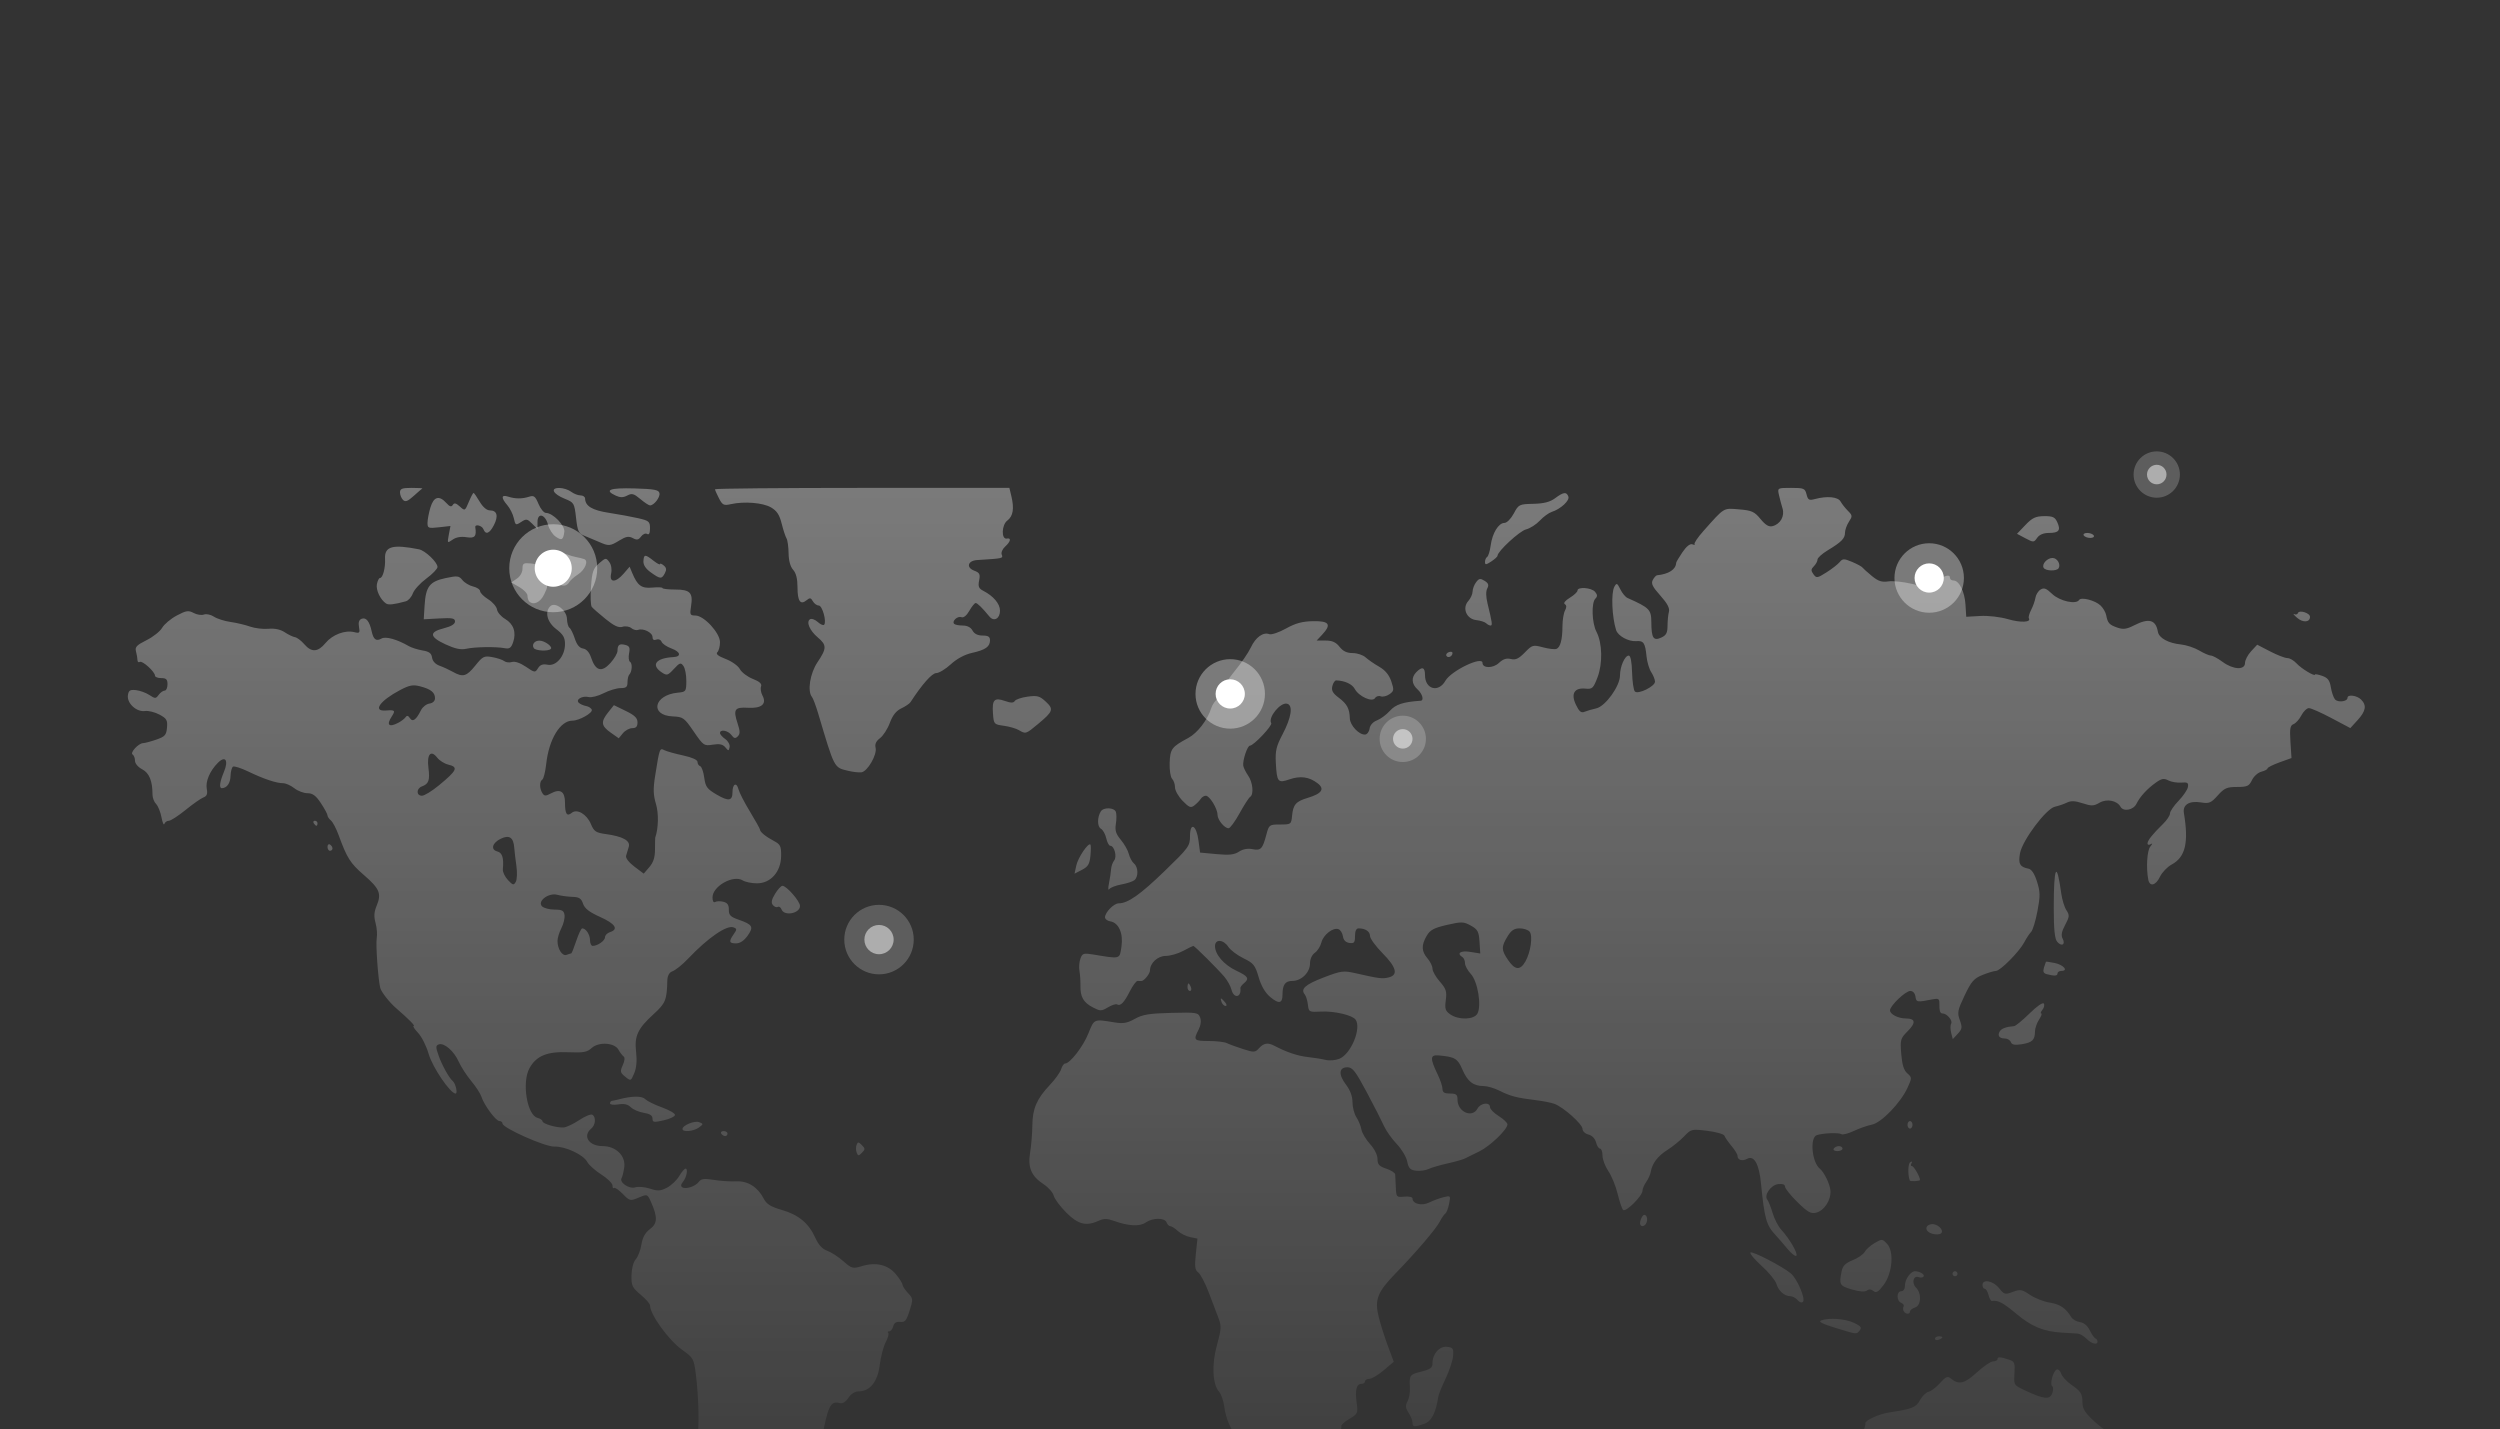 <svg width="1445" height="826" viewBox="0 0 1445 826" fill="none" xmlns="http://www.w3.org/2000/svg">
<rect x="0" y="0" width="1445" height="826" fill="#333333" stroke="none"/>
<g clip-path="url(#clip0_352_653)">
<path d="M405.721 958.195C404.148 956.62 406.353 952.026 409.016 951.329C412.264 950.478 415.369 953.764 414.2 956.813C413.398 958.907 407.407 959.882 405.721 958.195ZM396.521 945.25C395.995 943.15 394.075 940.865 392.255 940.172C389.264 939.034 388.961 938.037 389.101 929.79C389.186 924.773 388.746 917.661 388.123 913.987C387.269 908.955 387.558 906.205 389.292 902.847C392.262 897.098 392.291 887.604 389.345 885.157C386.517 882.807 387.033 875.856 390.468 870.037C391.877 867.65 393.036 864.721 393.044 863.527C393.051 862.334 394.028 859.496 395.213 857.221C397.371 853.079 400.985 841.237 403.014 831.662C404.28 825.686 403.873 807.422 402.179 794.207C401.041 785.334 400.698 784.715 394.485 780.348C386.589 774.797 375.7 759.785 375.701 754.449C375.701 753.577 373.262 750.814 370.282 748.308C365.403 744.207 364.877 743.089 365.002 737.096C365.083 733.184 366.098 729.379 367.462 727.871C368.738 726.458 370.211 722.622 370.734 719.346C371.397 715.197 372.897 712.493 375.678 710.435C380.056 707.194 380.193 703.515 376.264 694.724C374.204 690.115 374.192 690.111 369.15 692.22C364.239 694.274 363.982 694.215 359.928 690.062C357.634 687.714 355.368 686.182 354.892 686.659C354.415 687.136 354.025 686.501 354.025 685.248C354.025 683.995 351.131 681.137 347.594 678.896C344.057 676.656 340.385 673.368 339.434 671.59C337.182 667.377 326.668 662.482 320.381 662.718C315.102 662.917 290.445 651.94 290.445 649.391C290.445 648.618 289.633 647.972 288.639 647.955C286.566 647.92 279.758 638.702 278.269 633.914C277.717 632.142 275.072 628.063 272.39 624.849C269.707 621.635 266.435 616.575 265.117 613.605C262.399 607.477 256.614 602.506 253.564 603.678C251.8 604.355 251.797 605.265 253.54 610.211C255.469 615.683 259.7 623.289 261.679 624.841C263.306 626.117 264.677 632.074 263.343 632.074C260.297 632.074 249.996 616.933 247.769 609.183C246.472 604.667 243.717 599.182 241.647 596.994C239.578 594.806 238.428 593.016 239.092 593.016C240.185 593.016 236.294 589.067 228.901 582.674C225.114 579.399 220.477 573.502 219.815 571.12C218.589 566.703 217.091 545.746 217.752 542.261C218.143 540.203 217.832 536.237 217.063 533.447C216.026 529.687 216.197 527.106 217.724 523.47C220.631 516.549 219.402 513.602 210.349 505.777C202.462 498.96 200.554 495.95 195.746 482.734C194.375 478.966 192.363 475.144 191.274 474.239C190.186 473.335 189.295 472.01 189.295 471.294C189.295 470.579 187.583 467.404 185.491 464.239C182.598 459.863 180.74 458.483 177.738 458.483C175.567 458.483 172.137 457.181 170.116 455.59C168.095 453.999 165.179 452.697 163.634 452.697C159.726 452.697 152.337 450.217 143.494 445.938C139.364 443.94 135.4 442.667 134.684 443.109C133.969 443.552 133.324 445.99 133.252 448.526C133.134 452.698 131.135 455.509 128.244 455.568C126.526 455.603 126.973 452.052 129.427 446.174C132.233 439.45 130.302 436.533 125.937 440.903C121.306 445.539 118.694 451.663 119.514 455.96C120.076 458.903 119.587 460.153 117.572 460.922C116.09 461.488 111.439 464.751 107.235 468.173C103.032 471.596 98.697 474.396 97.602 474.396C96.507 474.396 95.338 475.21 95.003 476.204C94.668 477.199 93.917 475.478 93.333 472.38C92.749 469.282 91.343 465.818 90.209 464.682C89.074 463.546 88.145 461.117 88.145 459.284C88.145 451.383 86.258 446.756 82.172 444.641C79.8 443.413 78.03 441.313 78.03 439.726C78.03 438.202 77.404 436.568 76.638 436.094C74.989 435.073 80.102 429.562 82.727 429.53C83.72 429.518 87.134 428.606 90.313 427.504C95.372 425.749 96.147 424.883 96.526 420.559C96.903 416.254 96.342 415.286 92.17 413.037C89.536 411.617 85.765 410.687 83.79 410.969C78.93 411.665 73.284 406.477 73.93 401.909C74.333 399.048 75.136 398.527 78.568 398.894C80.851 399.138 84.344 400.404 86.33 401.707C89.686 403.908 90.067 403.903 91.731 401.625C92.716 400.276 94.263 399.173 95.168 399.173C96.074 399.173 96.815 397.546 96.815 395.557C96.815 392.664 96.093 391.94 93.203 391.94C91.216 391.94 89.59 391.319 89.59 390.56C89.59 388.314 82.297 381.686 80.827 382.595C80.084 383.055 79.466 382.58 79.456 381.538C79.445 380.497 79.063 378.254 78.608 376.554C77.919 373.985 78.943 372.886 84.668 370.044C88.457 368.164 92.533 364.934 93.725 362.867C94.918 360.801 98.72 357.608 102.175 355.774C107.629 352.877 108.915 352.683 111.931 354.299C113.842 355.323 116.516 355.734 117.874 355.212C119.232 354.69 121.831 355.24 123.65 356.433C125.469 357.626 129.766 358.998 133.2 359.482C136.634 359.966 141.719 361.17 144.5 362.158C147.282 363.146 152.083 363.724 155.17 363.442C158.811 363.11 162.11 363.813 164.562 365.444C166.642 366.827 169.318 368.111 170.51 368.298C171.703 368.485 174.11 370.301 175.86 372.333C180.056 377.205 183.738 376.999 188.17 371.643C192.176 366.802 199.467 364.051 204.766 365.383C207.845 366.156 208.127 365.847 207.499 362.38C207.023 359.752 207.514 358.241 209.031 357.658C211.6 356.671 213.565 359.116 214.809 364.847C215.865 369.716 217.4 370.831 220.587 369.046C222.969 367.711 229.578 369.563 236.258 373.437C237.847 374.359 241.424 375.491 244.205 375.952C248.064 376.592 249.375 377.576 249.735 380.104C250.026 382.148 251.686 383.945 254.07 384.795C256.195 385.554 259.659 387.146 261.768 388.334C267.577 391.605 269.656 391.021 274.738 384.69C279.025 379.349 279.809 378.96 284.56 379.816C287.4 380.327 290.505 381.365 291.46 382.123C292.415 382.88 294.423 383.11 295.921 382.634C297.59 382.104 300.698 383.164 303.948 385.372C309.091 388.865 309.304 388.891 310.975 386.212C312.219 384.217 313.763 383.662 316.531 384.216C321.483 385.208 326.57 379.164 326.57 372.29C326.57 368.511 325.5 366.678 321.513 363.634C316.283 359.64 314.732 353.74 318.041 350.427C320.849 347.616 327.57 352.676 327.713 357.709C327.78 360.071 328.431 362.392 329.161 362.867C329.89 363.343 331.268 366.133 332.224 369.067C333.396 372.667 334.951 374.549 337.008 374.853C338.983 375.146 340.624 377.005 341.673 380.137C344.237 387.797 347.734 388.806 352.732 383.328C355.033 380.806 356.915 377.589 356.915 376.18C356.915 372.681 358.006 371.866 361.474 372.774C363.834 373.392 364.258 374.356 363.605 377.624C363.157 379.867 363.41 382.086 364.168 382.554C365.648 383.47 365.339 388.329 363.696 389.974C363.146 390.525 362.695 392.495 362.695 394.351C362.695 397.081 361.924 397.727 358.666 397.727C356.45 397.727 352.061 399.051 348.912 400.669C345.764 402.287 341.882 403.29 340.286 402.899C336.588 401.992 332.546 404.314 334.53 406.206C335.318 406.957 337.21 407.798 338.733 408.074C340.257 408.35 341.753 409.326 342.057 410.242C342.671 412.085 334.768 416.532 330.878 416.532C323.804 416.532 317.283 427.257 315.721 441.463C315.219 446.025 314.203 450.132 313.464 450.59C311.755 451.647 311.77 455.689 313.494 458.417C314.621 460.201 315.369 460.227 318.432 458.586C323.878 455.668 326.57 457.453 326.57 463.983C326.57 470.474 327.676 472.139 330.454 469.831C333.516 467.287 339.149 470.573 341.538 476.297C343.319 480.565 344.409 481.304 350.064 482.08C360.055 483.451 364.515 485.928 363.42 489.499C362.918 491.138 362.225 493.455 361.881 494.648C361.512 495.927 363.476 498.49 366.665 500.891L372.074 504.964L375.332 501.172C377.656 498.467 378.59 495.536 378.59 490.951C378.59 487.415 378.648 484.359 378.719 484.16C380.605 478.829 380.791 470.151 379.137 464.649C377.576 459.457 377.473 455.942 378.664 448.484C381.245 432.313 381.271 432.241 384.045 433.624C385.416 434.308 390.277 435.671 394.847 436.653C399.959 437.752 403.156 439.187 403.156 440.384C403.156 441.454 403.848 442.561 404.694 442.843C405.54 443.125 406.599 446.096 407.048 449.445C407.76 454.764 408.665 456.004 414.2 459.251C421.166 463.338 423.386 462.978 423.386 457.76C423.386 453.046 425.77 451.93 426.828 456.149C427.301 458.036 430.296 463.879 433.484 469.132C436.672 474.385 439.281 479.067 439.281 479.536C439.281 480.881 442.618 483.6 447.28 486.051C451.076 488.048 451.555 489.04 451.492 494.779C451.392 503.849 445.475 510.56 437.577 510.56C434.519 510.56 430.823 509.814 429.364 508.902C423.871 505.468 411.825 512.202 411.825 518.707C411.825 520.865 412.436 521.926 413.353 521.359C414.193 520.839 416.333 520.779 418.109 521.226C420.445 521.812 421.322 523.084 421.279 525.816C421.229 528.926 422.209 529.939 426.818 531.542C435.055 534.407 435.789 535.689 432.135 540.827C430.085 543.709 427.729 545.278 425.455 545.278C421.386 545.278 421.112 544.213 424.087 539.961C425.997 537.231 425.985 536.797 423.978 536.026C420.105 534.538 409.263 541.984 397.881 553.947C394.202 557.814 390.526 560.737 388.234 561.618C386.813 562.164 385.777 564.206 385.723 566.57C385.461 577.996 384.717 579.85 377.895 586.065C368.547 594.582 366.591 598.8 367.676 608.099C368.252 613.043 367.88 617.247 366.594 620.309C364.651 624.934 364.6 624.954 361.379 622.343C358.45 619.968 358.309 619.303 359.967 615.66C361.088 613.197 361.276 611.23 360.446 610.633C359.696 610.093 358.367 608.35 357.492 606.758C355.209 602.608 346.015 602.036 341.939 605.791C339.353 608.174 337.168 608.564 328.46 608.195C316.303 607.681 310.04 610.244 306.07 617.358C301.524 625.505 304.58 644.524 310.693 646.125C312.273 646.538 313.565 647.421 313.565 648.087C313.565 649.561 321.869 651.981 325.852 651.668C327.439 651.543 331.464 649.625 334.796 647.406C338.128 645.188 341.541 643.798 342.382 644.318C344.612 645.698 344.25 650.243 341.743 652.326C336.568 656.626 340.354 662.452 348.324 662.452C355.956 662.452 361.706 668.055 360.82 674.631C360.459 677.312 359.774 680.139 359.296 680.912C357.767 683.389 363.62 687.404 367.134 686.288C368.894 685.728 372.739 686.065 375.678 687.036C380.169 688.52 381.737 688.432 385.5 686.484C387.963 685.209 391.133 682.209 392.543 679.818C393.954 677.427 395.615 675.471 396.233 675.471C397.852 675.471 396.837 680.591 394.709 683.157C393.475 684.647 393.385 685.64 394.428 686.285C396.501 687.567 402.062 685.668 403.999 683.017C405.239 681.32 407.093 681.1 412.674 681.988C416.579 682.609 422.397 682.983 425.605 682.82C432.23 682.483 437.984 686.123 441.458 692.85C443.094 696.017 445.479 697.501 451.905 699.352C461.58 702.138 467.461 707.036 471.264 715.474C473.085 719.513 475.318 721.952 478.076 722.915C480.333 723.703 484.522 726.406 487.385 728.922C492.353 733.29 492.849 733.419 498.308 731.782C506.393 729.357 513.297 731.037 517.849 736.537C519.937 739.061 521.645 741.771 521.645 742.561C521.645 743.351 523.06 745.505 524.789 747.347C527.806 750.562 527.845 750.973 525.761 757.566C523.94 763.329 523.063 764.377 520.317 764.068C518.072 763.815 516.805 764.61 516.286 766.599C515.869 768.194 514.846 769.499 514.011 769.499C513.177 769.499 512.901 769.907 513.4 770.406C513.898 770.904 513.234 773.346 511.925 775.83C510.616 778.315 509.069 784.242 508.488 789.001C507.316 798.601 502.822 804.217 496.311 804.217C494.147 804.217 491.882 805.637 490.375 807.941C488.806 810.337 487.017 811.423 485.351 810.987C479.991 809.583 478.626 812.382 474.764 832.693C473.911 837.178 471.228 841.828 469.495 841.828C468.684 841.828 466.669 845.083 465.018 849.061C463.366 853.039 461.153 856.294 460.099 856.294C459.045 856.294 456.514 854.504 454.475 852.316C451.342 848.953 450.548 848.674 449.344 850.508C448.561 851.701 448.236 854.956 448.623 857.741C449.063 860.912 448.389 864.696 446.818 867.867C444.789 871.965 443.487 872.93 439.989 872.93C435.414 872.93 433.174 874.347 431.738 878.149C431.254 879.428 428.778 880.891 426.235 881.401C421.652 882.318 421.62 882.384 422.6 888.929C423.743 896.558 422.42 898.848 415.099 901.91C410.584 903.799 410.27 904.336 411.128 908.698C411.641 911.303 412.405 915.216 412.827 917.394C413.342 920.057 412.296 923.836 409.631 928.939C407.452 933.111 404.913 939.137 403.99 942.33C401.968 949.321 397.937 950.897 396.521 945.25V945.25ZM330.185 551.065C330.454 551.065 331.753 547.81 333.073 543.832C334.393 539.854 335.941 536.599 336.513 536.599C338.646 536.599 341.02 540.18 341.02 543.398C341.02 545.228 341.713 546.725 342.56 546.725C345.443 546.725 349.69 543.737 349.69 541.709C349.69 540.597 350.991 539.274 352.58 538.769C357.732 537.132 355.659 533.953 346.865 530.002C340.618 527.196 337.912 525.093 336.993 522.332C335.971 519.265 334.77 518.5 330.787 518.377C328.071 518.293 324.181 517.762 322.144 517.196C317.161 515.814 310.38 520.894 313.279 523.839C314.314 524.89 317.565 525.75 320.504 525.75C324.896 525.75 325.928 526.312 326.297 528.906C326.544 530.643 325.731 534.028 324.491 536.429C323.25 538.83 322.235 542.172 322.235 543.855C322.235 548.573 325.047 552.851 327.522 551.9C328.718 551.441 329.917 551.065 330.185 551.065ZM298.492 500.623C297.963 496.939 297.4 492.167 297.239 490.018C296.793 484.031 294.409 482.403 289.521 484.747C284.496 487.159 283.416 491.09 287.485 492.156C290.341 492.903 291.255 495.886 290.649 502.484C290.509 504.009 291.834 506.791 293.594 508.666C296.447 511.707 296.938 511.819 298.123 509.699C298.854 508.391 299.02 504.307 298.492 500.623ZM253.624 453.985C264.309 445.16 265.097 443.398 259.017 441.917C256.831 441.384 253.994 439.593 252.712 437.935C249.024 433.166 246.618 435.964 247.635 443.841C248.561 451.013 247.825 453.095 243.844 454.565C240.547 455.783 240.567 459.93 243.871 459.93C245.276 459.93 249.665 457.255 253.624 453.985H253.624ZM230.212 417.762C231.948 416.848 233.856 415.383 234.452 414.508C235.199 413.411 235.966 413.587 236.92 415.074C238.512 417.553 240.551 416.099 243.325 410.506C244.247 408.649 246.447 406.922 248.215 406.667C250.183 406.384 251.43 405.19 251.43 403.59C251.43 400.218 249.035 398.302 242.807 396.692C238.695 395.629 236.623 396.017 231.247 398.858C219.504 405.062 215.171 411.291 223.03 410.671C228.343 410.252 228.712 410.64 226.384 414.197C223.183 419.089 224.813 420.607 230.212 417.762V417.762ZM1290.06 941.325C1286.37 936.778 1288.65 932.801 1300.84 922.475C1305.47 918.559 1308.79 919.19 1308.46 923.922C1308.04 929.841 1307.81 930.641 1306.83 929.657C1306.34 929.164 1304.99 929.707 1303.84 930.862C1302.68 932.018 1300.45 932.963 1298.87 932.963C1297.29 932.963 1296.38 933.584 1296.85 934.343C1298.08 936.344 1296.21 942.764 1294.16 943.551C1293.2 943.921 1291.35 942.919 1290.06 941.325ZM1302.66 928.64C1303.16 927.82 1302.58 927.578 1301.3 928.072C1298.79 929.033 1298.34 930.07 1300.42 930.07C1301.16 930.07 1302.17 929.427 1302.66 928.64ZM1203.48 922.264C1201.01 921.016 1200.21 919.571 1200.58 916.99C1200.85 915.034 1201.18 913.333 1201.3 913.21C1201.76 912.736 1206 912.376 1209.19 912.54C1212.13 912.69 1212.48 913.348 1212.08 918.006C1211.58 923.892 1209.12 925.11 1203.48 922.264ZM1316.69 907.468C1315.67 906.373 1315.27 905.478 1315.79 905.478C1316.32 905.478 1315.99 904.56 1315.06 903.437C1313.85 901.975 1313.81 901.118 1314.95 900.417C1315.82 899.879 1316.23 897.557 1315.87 895.257C1315.22 891.094 1315.23 891.086 1318.65 893.575C1320.54 894.95 1322.11 897.154 1322.13 898.471C1322.16 900.148 1323.04 900.64 1325.07 900.111C1328.9 899.108 1328.74 901.796 1324.74 905.803C1320.83 909.713 1319.12 910.068 1316.69 907.468V907.468ZM1200.8 895.967C1197.07 894.673 1195.22 894.634 1193.77 895.819C1191.74 897.473 1189.72 895.678 1182.87 886.116C1181.36 884.003 1178.57 881.885 1176.67 881.408C1174.64 880.899 1173.31 879.569 1173.45 878.182C1174.35 868.867 1171.08 866.643 1164.67 872.207C1160.39 875.926 1159.1 875.851 1157.56 871.786C1155.42 866.146 1151.84 864.296 1143.16 864.341C1137.4 864.372 1132.43 865.574 1126.04 868.482C1118.58 871.877 1115.73 872.448 1109.42 871.811C1105.24 871.388 1099.07 871.759 1095.72 872.635C1092.37 873.512 1089.19 873.792 1088.65 873.259C1088.12 872.725 1087.5 869.626 1087.26 866.37C1087.03 863.115 1086.1 859.551 1085.18 858.449C1084.27 857.347 1083.19 854.296 1082.79 851.669C1082.39 849.041 1080.9 845.589 1079.49 843.998C1077.53 841.79 1077.2 840.098 1078.11 836.852C1078.87 834.18 1078.73 831.9 1077.76 830.722C1076.89 829.674 1076.69 827.721 1077.32 826.296C1077.93 824.894 1078.33 823.272 1078.21 822.693C1077.86 821.026 1085.95 817.328 1091.98 816.396C1105.5 814.303 1107.4 813.54 1109.79 809.235C1111.09 806.873 1113.31 804.718 1114.71 804.446C1116.12 804.174 1119.08 801.918 1121.3 799.432C1124.66 795.67 1125.7 795.217 1127.51 796.727C1132.15 800.577 1135.5 799.81 1142.57 793.287C1146.38 789.768 1150.64 786.882 1152.03 786.874C1153.42 786.865 1154.56 786.265 1154.56 785.54C1154.56 784.119 1156.27 784.227 1161.48 785.978C1164.39 786.957 1164.74 787.906 1164.37 793.846C1163.95 800.564 1163.98 800.617 1170.45 803.658C1181.37 808.789 1184.77 809.152 1186.2 805.338C1186.87 803.528 1186.88 801.696 1186.21 801.266C1184.6 800.239 1186.76 792.264 1188.83 791.574C1189.71 791.28 1190.85 792.36 1191.37 793.974C1191.88 795.588 1194.37 798.359 1196.91 800.132C1202.89 804.312 1203.64 805.496 1203.66 810.815C1203.68 814.18 1205.22 816.665 1210.08 821.168C1213.6 824.427 1216.78 826.795 1217.14 826.43C1218.07 825.497 1226.8 836.331 1226.8 838.421C1226.8 839.367 1227.56 840.392 1228.48 840.698C1230.91 841.509 1232.2 853.184 1230.6 859.911C1229.84 863.093 1227.7 867.964 1225.85 870.734C1223.99 873.505 1222.47 877.262 1222.47 879.084C1222.47 882.365 1212.55 894.485 1208.11 896.631C1206.87 897.232 1203.58 896.932 1200.79 895.967H1200.8ZM726.696 861.189C723.976 857.908 719.589 845.656 717.175 834.595C716.741 832.606 715.585 830.328 714.608 829.532C711.617 827.099 708.491 819.736 707.649 813.146C707.21 809.703 705.863 805.794 704.657 804.46C700.797 800.189 700.274 788.683 703.427 777.362C705.892 768.51 706.022 766.478 704.396 762.173C703.363 759.44 700.807 752.696 698.715 747.187C696.623 741.679 693.863 736.404 692.582 735.467C690.684 734.077 690.426 732.115 691.187 724.829L692.119 715.896L687.903 715.052C685.583 714.587 682.367 712.978 680.756 711.475C679.145 709.972 677.218 708.743 676.475 708.743C675.733 708.743 674.75 707.766 674.293 706.573C673.204 703.733 666.227 703.784 662.124 706.661C658.697 709.064 652.136 708.67 643.458 705.541C639.942 704.273 637.934 704.284 635.081 705.585C627.795 708.908 623.171 707.748 616.304 700.874C612.776 697.342 609.511 692.948 609.049 691.11C608.586 689.271 605.984 686.31 603.265 684.529C596.069 679.815 593.964 674.863 595.418 666.068C596.075 662.09 596.652 655.06 596.699 650.446C596.799 640.732 599.245 635.114 606.902 627.011C609.91 623.828 612.809 619.76 613.345 617.969C613.881 616.179 614.91 614.715 615.631 614.715C618.448 614.715 626.037 604.916 629.074 597.356C632.516 588.787 632.104 588.961 644.218 590.952C649.211 591.773 651.567 591.361 655.929 588.907C660.39 586.397 664.241 585.764 676.962 585.447C691.695 585.081 692.597 585.225 693.677 588.133C694.392 590.059 694.051 592.686 692.764 595.17C689.639 601.2 690.088 601.695 698.678 601.695C703.059 601.695 707.774 602.252 709.154 602.932C710.534 603.612 714.731 605.151 718.48 606.352C724.861 608.396 725.453 608.364 727.735 605.839C730.437 602.85 732.843 602.478 736.609 604.467C743.562 608.139 750.052 610.329 755.835 610.955C759.356 611.337 764.031 612.09 766.223 612.629C768.415 613.168 772 612.866 774.191 611.958C780.895 609.178 787.032 594.312 783.53 589.339C781.715 586.763 771.247 584.313 763.683 584.695C756.632 585.051 756.446 584.955 755.969 580.72C755.7 578.333 754.876 575.649 754.138 574.755C751.546 571.618 754.45 569.031 765.159 564.938C775.23 561.089 776.483 560.925 783.552 562.531C797.237 565.641 799.008 565.864 802.679 564.941C808.297 563.53 807.159 559.095 799.085 550.926C795.112 546.906 791.86 542.433 791.86 540.986C791.86 538.376 789.179 536.599 785.24 536.599C783.916 536.599 783.19 538.171 783.19 541.039C783.19 544.817 782.705 545.411 779.939 545.017C777.82 544.716 776.523 543.391 776.215 541.212C775.954 539.373 774.811 537.511 773.675 537.075C770.547 535.873 764.888 540.264 763.758 544.769C763.207 546.967 761.502 549.645 759.968 550.721C758.303 551.889 757.18 554.367 757.18 556.877C757.18 562.091 752.23 566.977 746.948 566.977C742.842 566.977 741.285 569.173 741.285 574.966C741.285 580.058 739.153 580.448 734.187 576.264C731.248 573.789 728.969 569.881 727.486 564.774C725.474 557.844 724.56 556.707 718.737 553.885C715.161 552.152 711.219 549.181 709.977 547.283C707.119 542.917 702.27 542.653 702.27 546.863C702.27 551.698 707.471 557.706 714.53 561.028C721.51 564.313 722.282 565.604 718.934 568.385C717.767 569.355 716.869 570.574 716.938 571.094C717.666 576.612 713.14 577.417 711.785 572.011C711.282 570.006 709.423 566.652 707.654 564.557C703.878 560.084 690.462 546.725 689.747 546.725C689.476 546.725 686.829 548.027 683.863 549.618C680.897 551.209 676.385 552.511 673.835 552.511C669.17 552.511 664.7 556.612 664.7 560.893C664.7 562.824 661.189 567.129 659.695 567.029C659.269 567.001 658.283 566.977 657.505 566.977C656.726 566.977 654.688 569.744 652.976 573.125C649.718 579.558 647.559 581.737 645.626 580.541C644.994 580.15 642.636 580.918 640.386 582.248C636.599 584.488 635.96 584.493 631.756 582.317C626.225 579.454 624.383 576.268 624.498 569.763C624.545 567.037 624.285 563.14 623.919 561.102C623.552 559.064 623.81 555.888 624.492 554.043C625.612 551.012 626.319 550.787 631.849 551.703C647.849 554.353 647.093 554.563 648.202 547.155C649.355 539.462 646.601 533.28 641.684 532.52C640.037 532.266 638.69 531.226 638.69 530.21C638.69 527.354 643.796 522.133 646.589 522.133C651.917 522.133 659.01 517.15 673.14 503.481C687.072 490.004 687.82 488.976 687.82 483.33C687.82 474.891 691.526 476.794 692.726 485.849L693.645 492.787L703.132 493.674C710.501 494.363 713.404 494.046 716.132 492.257C718.377 490.784 721.181 490.261 723.906 490.807C728.768 491.78 729.761 490.741 731.979 482.355C733.475 476.7 733.658 476.566 739.927 476.566C746.203 476.566 746.353 476.456 746.822 471.508C747.437 465.02 749.019 463.22 755.924 461.149C764.102 458.696 765.874 455.988 761.474 452.666C756.58 448.97 751.597 448.304 745.244 450.495C738.616 452.781 738.04 452.078 737.434 440.966C737.056 434.026 737.689 431.333 741.321 424.421C746.527 414.513 747.518 407.485 743.816 406.718C739.947 405.917 732.81 414.784 734.77 417.958C735.62 419.335 724.591 430.998 722.438 430.998C720.99 430.998 718.128 439.641 718.602 442.581C718.796 443.78 720.077 446.366 721.45 448.327C724.145 452.18 724.793 459.235 722.578 460.606C721.825 461.071 719.074 465.341 716.464 470.094C713.854 474.847 710.994 478.736 710.108 478.736C707.72 478.736 703.715 473.821 703.715 470.889C703.715 467.358 699.146 459.93 696.973 459.93C695.992 459.93 694.669 460.744 694.033 461.738C693.398 462.733 691.771 464.414 690.418 465.475C688.281 467.149 687.378 466.81 683.554 462.893C681.132 460.413 679.15 456.909 679.15 455.106C679.15 453.304 678.396 451.074 677.474 450.151C676.552 449.228 675.918 445.091 676.064 440.955C676.35 432.862 677.244 431.659 686.737 426.596C692.121 423.725 697.914 416.226 700.099 409.299C700.727 407.31 702.447 404.832 703.923 403.793C705.398 402.753 706.605 400.671 706.605 399.166C706.605 397.662 709.722 392.654 713.531 388.037C717.341 383.421 721.594 377.212 722.982 374.239C725.736 368.346 730.113 365.186 733.644 366.543C734.881 367.018 739.219 365.556 743.285 363.294C748.843 360.203 752.74 359.146 758.987 359.037C768.393 358.872 769.748 360.932 764.154 366.894L761.012 370.242H766.216C770.047 370.242 772.171 371.197 774.262 373.858C776.261 376.401 778.509 377.475 781.84 377.475C784.444 377.475 787.809 378.592 789.316 379.957C790.823 381.323 794.362 383.764 797.181 385.382C800.646 387.371 802.902 390.09 804.148 393.779C805.829 398.755 805.737 399.412 803.095 401.264C801.502 402.381 799.232 402.924 798.051 402.47C796.87 402.016 795.39 402.477 794.763 403.494C793.173 406.068 785.378 402.543 783.056 398.199C781.562 395.404 777.293 393.437 772.353 393.266C771.558 393.239 770.543 394.719 770.097 396.556C769.474 399.118 770.317 400.669 773.709 403.21C778.575 406.855 780.046 409.571 780.199 415.195C780.309 419.223 785.461 424.738 788.97 424.584C790.163 424.531 791.35 422.989 791.61 421.156C791.896 419.137 793.582 417.252 795.887 416.375C797.98 415.578 801.344 413.084 803.363 410.833C806.671 407.144 811.039 405.717 821.122 405.033C823.227 404.89 822.169 401.035 819.315 398.45C815.843 395.304 815.609 391.518 818.696 388.427C822.048 385.072 823.65 385.647 823.65 390.205C823.65 398.412 831.418 400.569 835.446 393.48C838.718 387.723 856.885 378.981 856.885 383.163C856.885 386.335 862.97 386.372 866.321 383.221C868.746 380.94 870.75 380.27 873.264 380.902C876.001 381.59 877.813 380.749 881.31 377.168C885.643 372.731 886.062 372.611 891.823 374.15C895.123 375.032 898.627 375.445 899.609 375.068C901.897 374.189 903.081 369.706 903.106 361.829C903.117 358.395 903.777 354.366 904.574 352.875C905.569 351.015 905.531 349.861 904.454 349.194C903.52 348.616 904.688 347.126 907.34 345.511C909.791 344.02 911.795 342.139 911.795 341.331C911.795 339.013 919.912 339.623 921.961 342.095C923.362 343.785 923.405 344.732 922.138 346C919.722 348.419 920.099 360.106 922.757 365.179C926.164 371.68 926.425 383.507 923.34 391.576C920.953 397.821 920.325 398.411 916.482 398.027C909.96 397.373 907.825 400.922 910.881 407.338C912.751 411.264 913.91 412.225 915.812 411.429C917.179 410.856 920.249 409.961 922.633 409.438C927.915 408.281 936.36 396.568 936.36 390.398C936.36 385.293 939.153 378.921 941.391 378.921C942.471 378.921 943.163 382.378 943.335 388.622C943.482 393.957 944.211 398.931 944.954 399.676C946.808 401.531 956.59 396.752 956.59 393.992C956.59 392.807 955.613 390.345 954.418 388.52C953.223 386.694 951.989 382.531 951.675 379.268C950.941 371.638 949.984 370.223 945.796 370.57C941.314 370.941 935.188 367.594 934.106 364.183C931.681 356.533 931.135 342.646 933.12 339.095C934.404 336.798 934.753 336.951 936.539 340.598C937.633 342.832 939.503 345.095 940.695 345.627C953.445 351.314 954.421 352.307 954.468 359.619C954.528 368.872 955.657 370.605 960.255 368.508C963.069 367.224 963.82 365.796 963.835 361.692C963.847 358.836 964.208 355.186 964.639 353.58C965.188 351.533 963.705 348.742 959.672 344.237C955.12 339.152 954.21 337.273 955.307 335.222C956.069 333.797 957.157 332.582 957.725 332.523C964.605 331.807 968.659 329.168 968.835 325.292C968.856 324.835 970.499 322.069 972.485 319.143C974.785 315.756 976.87 314.114 978.221 314.624C979.389 315.064 979.949 315.028 979.464 314.543C978.98 314.058 981.275 310.635 984.566 306.936C996.934 293.034 995.915 293.653 1005.17 294.418C1012.55 295.029 1014.05 295.702 1017.59 299.995C1020.49 303.517 1022.42 304.663 1024.54 304.108C1029.1 302.914 1031.68 298.273 1030.28 293.791C1029.62 291.682 1028.69 288.166 1028.21 285.978C1027.34 282.015 1027.37 282 1035.29 282C1042.63 282 1043.31 282.283 1044.18 285.749C1044.98 288.968 1045.65 289.354 1048.9 288.478C1056.01 286.563 1062.33 287.153 1063.85 289.873C1064.64 291.292 1066.56 293.726 1068.12 295.283C1070.74 297.904 1070.78 298.37 1068.68 301.579C1067.43 303.484 1066.41 306.322 1066.41 307.884C1066.41 311.218 1064.4 313.268 1056.4 318.094C1053.16 320.044 1050.52 322.438 1050.52 323.415C1050.52 324.392 1049.57 326.134 1048.42 327.288C1046.7 329.008 1046.66 329.838 1048.17 331.908C1049.9 334.274 1050.37 334.208 1055.7 330.834C1058.83 328.856 1062.26 326.191 1063.32 324.912C1065.07 322.81 1065.76 322.796 1070.48 324.771C1073.35 325.973 1076.05 327.43 1076.47 328.008C1076.9 328.587 1079.36 330.799 1081.95 332.924C1085.58 335.913 1087.71 336.622 1091.34 336.056C1093.92 335.654 1100.05 336.277 1104.95 337.44C1113.68 339.509 1113.99 339.479 1118.97 336.093C1124.4 332.401 1127.1 331.73 1127.1 334.077C1127.1 334.873 1128 335.524 1129.1 335.524C1132.38 335.524 1135.57 341.912 1136.05 349.445L1136.49 356.499L1144.58 356.033C1149.14 355.77 1156.13 356.575 1160.62 357.88C1168 360.027 1174.18 359.745 1172.68 357.329C1172.33 356.758 1172.94 354.565 1174.03 352.456C1175.12 350.346 1176.23 347.204 1176.49 345.474C1176.74 343.744 1178.07 341.63 1179.43 340.775C1181.41 339.533 1182.76 340.042 1186.17 343.313C1190.47 347.432 1199.99 349.567 1201.71 346.793C1202.86 344.924 1210.89 346.967 1214.08 349.942C1215.56 351.322 1217.04 353.853 1217.37 355.566C1218.25 360.145 1219.13 361.121 1223.82 362.758C1227.21 363.943 1229.15 363.683 1233.52 361.454C1242.05 357.099 1246.05 358.18 1247.26 365.17C1247.88 368.782 1253.29 371.755 1260.59 372.5C1263.68 372.815 1268.43 374.389 1271.15 375.997C1273.87 377.605 1276.91 378.921 1277.9 378.921C1278.9 378.921 1281.91 380.549 1284.61 382.538C1290.78 387.098 1297.61 387.445 1297.61 383.198C1297.61 381.572 1299.2 378.529 1301.13 376.437L1304.66 372.632L1312.11 376.5C1316.2 378.627 1320.69 380.368 1322.08 380.368C1323.48 380.368 1325.85 381.736 1327.37 383.409C1330.06 386.389 1338.07 391.234 1338.07 389.883C1338.07 389.506 1339.94 389.851 1342.23 390.649C1345.47 391.779 1346.57 393.234 1347.22 397.213C1347.67 400.024 1348.75 403.176 1349.61 404.216C1351.26 406.207 1356.86 405.534 1356.86 403.344C1356.86 401.222 1362.27 401.91 1364.7 404.34C1368.04 407.683 1367.49 410.977 1362.73 416.195L1358.49 420.843L1347.61 415.071C1341.62 411.897 1335.75 409.299 1334.55 409.299C1333.35 409.299 1331.4 411.173 1330.21 413.464C1329.03 415.754 1326.99 418.041 1325.67 418.546C1323.7 419.303 1323.39 421.096 1323.88 428.808L1324.48 438.153L1317.55 440.648C1313.73 442.02 1310.62 443.594 1310.62 444.146C1310.62 444.699 1309.02 445.55 1307.08 446.039C1305.13 446.528 1302.68 448.714 1301.64 450.898C1299.96 454.387 1298.92 454.867 1292.98 454.867C1287.14 454.867 1285.65 455.522 1281.86 459.767C1277.99 464.106 1276.89 464.569 1272.25 463.814C1265.37 462.698 1261.48 465.113 1262.29 469.984C1265.15 487.063 1263.18 495.384 1255.27 499.672C1252.73 501.049 1249.67 504.226 1248.48 506.73C1246.03 511.876 1242.53 512.731 1241.69 508.391C1240.39 501.626 1241 491.629 1242.87 489.326C1244.21 487.674 1244.27 487.218 1243.06 487.946C1242.07 488.544 1241.26 488.343 1241.26 487.5C1241.26 485.808 1244.24 482.066 1250.29 476.176C1252.47 474.047 1254.26 471.338 1254.26 470.157C1254.26 468.975 1256.48 465.702 1259.2 462.884C1261.92 460.066 1264.36 456.458 1264.62 454.867C1265.02 452.45 1264.38 452.033 1260.76 452.336C1258.38 452.535 1255.02 451.965 1253.29 451.069C1250.74 449.743 1249.4 449.983 1246.07 452.359C1240.99 455.983 1236.95 460.402 1234.84 464.641C1233.05 468.239 1227.33 469.29 1225.67 466.327C1223.64 462.686 1217.71 461.537 1213.53 463.973C1210.16 465.936 1208.86 465.979 1203.76 464.294C1199.38 462.848 1197.05 462.752 1194.64 463.921C1192.86 464.784 1189.76 465.843 1187.75 466.273C1182.67 467.362 1168.93 485.689 1167.56 493.209C1166.45 499.259 1167.49 501.144 1172.45 502.087C1174.24 502.428 1175.92 504.96 1177.37 509.517C1179.27 515.502 1179.31 517.807 1177.64 526.673C1176.58 532.307 1174.93 537.69 1173.99 538.637C1173.04 539.583 1171.26 542.278 1170.04 544.626C1167.2 550.039 1156.16 561.191 1153.64 561.191C1152.58 561.191 1149.11 562.238 1145.91 563.518C1140.95 565.508 1139.45 567.224 1135.57 575.349C1131.49 583.907 1131.21 585.328 1132.77 589.629C1134.28 593.826 1134.14 594.782 1131.59 597.518L1128.7 600.632L1127.76 596.906C1127.25 594.857 1127.26 592.487 1127.78 591.64C1128.82 589.948 1125.33 585.783 1122.87 585.783C1121.31 585.783 1120.91 584.449 1120.95 579.497C1120.96 577.383 1120.18 576.985 1117.17 577.586C1108.04 579.412 1107.6 579.344 1107.13 576.018C1106.86 574.072 1105.66 572.764 1104.16 572.764C1101.38 572.764 1092.42 581.335 1092.42 583.993C1092.42 586.26 1097.17 588.676 1101.63 588.676C1107.17 588.676 1107.51 591.15 1102.63 596.033C1098.45 600.222 1098.25 600.947 1098.92 609.224C1099.43 615.444 1100.44 618.685 1102.43 620.405C1105.13 622.756 1105.14 622.997 1102.64 628.536C1098.69 637.307 1087.5 648.94 1081.96 650.041C1079.37 650.556 1074.66 652.202 1071.5 653.7C1068.33 655.198 1065.1 656.028 1064.33 655.546C1062.74 654.564 1054.03 654.894 1050.15 656.084C1045.97 657.369 1047.23 671.76 1051.85 675.471C1054.35 677.479 1057.72 684.443 1058 688.2C1058.41 693.614 1054.42 699.753 1049.72 700.934C1046.7 701.692 1044.83 700.634 1038.9 694.809C1034.96 690.936 1031.73 686.91 1031.73 685.863C1031.73 684.642 1030.32 684.123 1027.79 684.416C1023.52 684.912 1019.42 690.88 1021.54 693.497C1022.21 694.324 1023.59 697.79 1024.6 701.201C1025.61 704.611 1027.86 708.934 1029.59 710.807C1034.37 715.97 1039.41 724.68 1038.28 725.815C1037.72 726.369 1035.39 724.545 1033.09 721.761C1030.79 718.977 1027.69 715.397 1026.2 713.806C1020.95 708.193 1019.84 704.252 1017.86 684.091C1016.75 672.742 1013.89 667.628 1009.88 669.78C1006.94 671.356 1004.28 670.511 1004.28 668C1004.28 667.167 1002.71 664.626 1000.8 662.352C998.89 660.079 997.067 657.44 996.75 656.487C996.433 655.534 991.982 654.244 986.858 653.62C977.756 652.511 977.449 652.584 973.432 656.814C971.171 659.195 966.81 662.73 963.74 664.669C958.144 668.206 954.948 672.439 954.121 677.413C953.877 678.878 952.708 681.464 951.522 683.159C950.336 684.854 949.365 687.116 949.365 688.185C949.365 691.248 939.549 700.971 938.123 699.321C937.444 698.536 936.023 694.313 934.967 689.937C933.91 685.561 931.516 679.714 929.646 676.944C927.776 674.173 926.245 670.105 926.245 667.902C926.245 665.7 925.608 663.898 924.828 663.898C924.048 663.898 923.001 662.265 922.501 660.269C921.949 658.07 920.231 656.299 918.138 655.773C916.212 655.289 914.685 653.831 914.685 652.475C914.685 649.785 903.732 640.01 898.509 638.038C896.677 637.347 891.639 636.354 887.315 635.832C876.684 634.548 873 633.582 866.697 630.422C863.748 628.943 859.641 627.734 857.571 627.734C851.617 627.734 848.235 625.126 845.301 618.275C842.532 611.806 840.978 610.873 831.598 610.037C826.552 609.588 826.445 611.646 831.019 621.134C832.53 624.267 833.765 628.01 833.765 629.452C833.765 631.4 834.879 632.074 838.1 632.074C841.727 632.074 842.435 632.648 842.435 635.587C842.435 642.687 850.932 646.484 853.995 640.753C855.761 637.451 861.22 636.815 861.22 639.912C861.22 641.04 863.496 643.372 866.278 645.093C869.06 646.814 871.318 648.983 871.296 649.912C871.227 652.922 861.231 662.499 855.001 665.525C851.666 667.145 847.963 668.969 846.77 669.578C845.578 670.186 841.027 671.483 836.655 672.458C832.284 673.434 827.35 674.89 825.691 675.694C824.032 676.498 820.804 676.939 818.518 676.675C815.107 676.281 814.184 675.325 813.379 671.349C812.839 668.685 810.11 664.128 807.315 661.223C804.52 658.319 801.215 653.664 799.971 650.879C798.727 648.094 794.242 639.306 790.005 631.35C783.489 619.115 781.76 616.884 778.792 616.884C773.84 616.884 773.517 621.081 778.014 626.983C780.43 630.154 781.745 633.718 781.745 637.091C781.745 639.957 782.752 643.839 783.982 645.718C785.212 647.597 786.519 650.796 786.887 652.827C787.255 654.858 789.5 658.651 791.876 661.255C794.437 664.063 796.195 667.579 796.195 669.895C796.195 673.075 797.134 674.11 801.253 675.471C804.035 676.39 806.363 677.905 806.428 678.838C806.492 679.771 806.655 683.138 806.789 686.32C807.026 691.936 807.172 692.093 811.729 691.653C814.312 691.403 816.425 691.868 816.425 692.687C816.425 695.847 821.761 697.169 826.023 695.065C828.294 693.944 832.042 692.561 834.35 691.992C838.472 690.976 838.53 691.044 837.579 695.8C837.047 698.463 836.066 701 835.399 701.438C834.732 701.875 833.278 703.983 832.169 706.122C829.94 710.421 818.411 723.918 806.59 736.065C796.142 746.801 794.428 751.217 796.87 761.094C797.915 765.319 800.304 772.899 802.179 777.937L805.588 787.099L799.808 792.02C796.629 794.727 792.89 796.951 791.499 796.963C790.108 796.974 788.97 797.635 788.97 798.431C788.97 799.226 788.065 799.877 786.958 799.877C784.047 799.877 783.132 803.384 784.133 810.699C784.981 816.89 784.83 817.219 779.768 820.209C776.884 821.912 774.87 823.865 775.292 824.549C775.714 825.233 773.471 830.947 770.307 837.246C762.283 853.223 748.867 863.189 738.209 861.09C736.12 860.679 733.969 861.059 733.428 861.935C732.009 864.233 728.937 863.892 726.696 861.189V861.189ZM853.964 585.841C856.439 581.212 854.12 567.26 850.165 562.989C848.298 560.972 846.77 558.153 846.77 556.725C846.77 555.297 846.12 553.726 845.325 553.235C841.706 550.995 844.169 549.295 849.741 550.187L855.601 551.125L855.16 544.339C854.776 538.436 854.126 537.223 850.166 535.016C845.984 532.686 844.862 532.651 836.357 534.593C828.84 536.31 826.639 537.487 824.652 540.855C821.442 546.296 821.563 549.88 825.095 553.958C826.685 555.793 827.985 558.473 827.985 559.915C827.985 561.357 829.891 564.71 832.221 567.366C835.854 571.509 836.345 573.03 835.67 578.069C834.999 583.074 835.382 584.292 838.258 586.309C843.091 589.698 852.045 589.431 853.964 585.841V585.841ZM881.664 555.766C884.734 550.413 886.088 540.877 884.116 538.499C883.25 537.454 880.661 536.599 878.362 536.599C875.198 536.599 873.488 537.741 871.32 541.3C867.667 547.297 867.717 549.091 871.697 554.944C875.662 560.774 878.65 561.021 881.664 555.766V555.766ZM816.425 822.249C816.425 821.027 815.404 818.467 814.155 816.559C812.361 813.818 812.231 812.444 813.535 810.004C814.443 808.306 815.073 804.845 814.936 802.312C814.529 794.772 814.715 794.501 821.483 792.795C826.792 791.457 827.985 790.555 827.985 787.882C827.985 782.497 832.061 777.951 836.434 778.458C839.824 778.85 840.223 779.463 839.882 783.745C839.67 786.409 837.744 792.268 835.603 796.764C833.462 801.261 831.559 805.917 831.373 807.11C829.882 816.722 827.445 821.482 823.271 822.939C817.429 824.977 816.425 824.876 816.425 822.249ZM1205.96 773.753C1204.43 772.209 1202.16 770.885 1200.9 770.812C1199.65 770.738 1195.7 770.502 1192.13 770.286C1181.13 769.624 1174.42 766.88 1165.42 759.36C1157.69 752.905 1154.86 751.417 1151.33 751.96C1150.75 752.05 1149.86 750.5 1149.37 748.515C1148.87 746.531 1147.88 744.907 1147.17 744.907C1146.47 744.907 1145.89 743.931 1145.89 742.737C1145.89 739.108 1152.04 740.272 1155.45 744.546C1158.43 748.276 1158.92 748.412 1163.39 746.727C1167.69 745.11 1168.67 745.277 1173.28 748.402C1176.09 750.312 1181.23 752.328 1184.69 752.883C1190.72 753.849 1194.04 756.088 1197.18 761.298C1197.98 762.614 1200.25 763.917 1202.24 764.191C1204.52 764.507 1206.6 766.248 1207.88 768.903C1209 771.22 1210.46 773.333 1211.13 773.598C1211.81 773.863 1212.36 774.677 1212.36 775.406C1212.36 777.62 1208.91 776.729 1205.96 773.753V773.753ZM1118.43 773.793C1118.43 773.023 1119.41 772.392 1120.6 772.392C1123.37 772.392 1123.37 773.296 1120.6 774.362C1119.41 774.82 1118.43 774.564 1118.43 773.793ZM1060.76 767.475C1053.37 765.218 1050.83 763.903 1052.57 763.235C1057.04 761.515 1066.56 762.204 1071.64 764.615C1075.58 766.487 1076.25 767.367 1074.93 768.954C1072.93 771.371 1073.82 771.464 1060.76 767.475V767.475ZM1100.37 757.926C1099.88 757.131 1099.83 755.897 1100.27 755.185C1100.71 754.473 1100.1 753.517 1098.91 753.06C1096.09 751.976 1096.1 746.354 1098.92 746.354C1100.25 746.354 1101.09 744.999 1101.09 742.841C1101.09 739.415 1104.4 734.781 1106.86 734.781C1109.53 734.781 1112.59 736.6 1111.87 737.763C1111.46 738.44 1110.16 738.63 1109 738.184C1105.92 736.998 1104.75 741.548 1107.45 744.25C1110.81 747.613 1110.46 754.617 1106.87 755.757C1105.28 756.262 1103.98 757.282 1103.98 758.024C1103.98 759.818 1101.49 759.751 1100.37 757.926V757.926ZM1039.01 751.478C1037.99 750.251 1036.1 749.226 1034.8 749.201C1031.35 749.133 1027.96 746.116 1026.74 742.008C1026.15 740.022 1022.32 735.372 1018.22 731.675C1014.13 727.978 1011.22 724.501 1011.75 723.949C1012.76 722.908 1030.39 732.055 1035.17 736.099C1038.78 739.156 1043.74 750.817 1042.12 752.44C1041.4 753.168 1040.07 752.758 1039.01 751.478V751.478ZM1070.38 745.307C1063.31 743.229 1062.91 742.548 1064.41 735.054C1065.09 731.621 1066.54 730.126 1070.84 728.404C1073.88 727.183 1077.01 725.026 1077.77 723.611C1078.53 722.196 1081.13 719.885 1083.54 718.476C1087.8 715.983 1087.99 715.996 1090.74 718.945C1094.91 723.425 1093.8 736.062 1088.64 742.829C1085.63 746.78 1084.4 747.494 1082.84 746.198C1081.55 745.128 1080.23 745.037 1079.05 745.938C1077.88 746.839 1074.85 746.619 1070.38 745.307V745.307ZM1128.55 736.228C1128.55 735.432 1129.2 734.781 1129.99 734.781C1130.79 734.781 1131.44 735.432 1131.44 736.228C1131.44 737.023 1130.79 737.674 1129.99 737.674C1129.2 737.674 1128.55 737.023 1128.55 736.228ZM1116.99 713.16C1112.61 712.031 1112.2 708.188 1116.39 707.588C1119.8 707.1 1123.95 711.11 1121.91 712.925C1121.19 713.566 1118.97 713.672 1116.99 713.16ZM947.943 706.934C947.954 705.94 948.524 704.243 949.207 703.163C950.795 700.655 952.886 703.565 951.706 706.642C950.721 709.213 947.912 709.431 947.943 706.934ZM1103.85 682.342C1102.62 678.977 1102.79 672.59 1104.14 671.757C1105.24 671.078 1105.49 671.297 1104.84 672.354C1104.27 673.273 1104.39 674.025 1105.11 674.025C1106.22 674.025 1109.76 680.128 1109.76 682.049C1109.76 682.718 1104.09 682.999 1103.85 682.342ZM495.156 666.18C494.675 664.925 494.649 662.939 495.099 661.766C495.811 659.906 496.202 659.92 498.15 661.869C500.139 663.861 500.145 664.343 498.207 666.284C496.269 668.224 495.935 668.213 495.156 666.18ZM1059.91 663.898C1060.4 663.103 1061.74 662.452 1062.88 662.452C1064.03 662.452 1064.97 663.103 1064.97 663.898C1064.97 664.694 1063.63 665.345 1061.99 665.345C1060.35 665.345 1059.42 664.694 1059.91 663.898ZM416.883 655.219C416.392 654.423 417.004 653.772 418.243 653.772C419.482 653.772 420.495 654.423 420.495 655.219C420.495 656.015 419.884 656.665 419.136 656.665C418.388 656.665 417.374 656.015 416.883 655.219ZM394.485 652.57C394.485 650.421 401.445 647.574 404.142 648.62C406.647 649.592 406.638 649.735 403.963 651.706C400.93 653.94 394.485 654.528 394.485 652.57ZM1102.54 650.156C1102.54 648.962 1103.19 647.986 1103.98 647.986C1104.78 647.986 1105.43 648.962 1105.43 650.156C1105.43 651.349 1104.78 652.326 1103.98 652.326C1103.19 652.326 1102.54 651.349 1102.54 650.156ZM377.145 646.528C377.145 644.787 375.602 643.774 372.073 643.201C369.283 642.748 365.919 641.294 364.597 639.97C362.915 638.286 360.749 637.798 357.386 638.344C354.743 638.773 352.58 638.515 352.58 637.769C352.58 637.023 353.068 636.364 353.664 636.303C354.26 636.242 356.048 635.852 357.638 635.437C365.364 633.417 371.003 633.363 372.939 635.291C374.06 636.408 378.392 638.548 382.564 640.046C386.737 641.545 390.15 643.509 390.15 644.412C390.15 645.314 387.224 646.722 383.648 647.542C377.873 648.864 377.145 648.751 377.145 646.528ZM1162.27 602.34C1161.83 601.19 1160.28 600.249 1158.82 600.249C1155.57 600.249 1154.37 598.553 1155.88 596.105C1156.9 594.444 1159.71 593.429 1164.11 593.126C1165 593.066 1169.03 589.762 1173.06 585.785C1177.28 581.626 1180.79 579.195 1181.33 580.062C1181.84 580.891 1181.47 582.518 1180.51 583.676C1179.55 584.835 1179.25 585.783 1179.83 585.783C1180.42 585.783 1179.85 587.387 1178.56 589.348C1177.28 591.309 1176.22 594.402 1176.21 596.22C1176.18 601.134 1174.65 602.602 1168.57 603.563C1164.51 604.204 1162.86 603.884 1162.27 602.34V602.34ZM706.083 579.273C705.625 578.08 705.476 577.103 705.751 577.103C706.026 577.103 707.061 578.08 708.05 579.273C709.087 580.524 709.228 581.443 708.382 581.443C707.575 581.443 706.54 580.467 706.083 579.273ZM686.375 570.594C686.375 569.4 686.631 568.424 686.943 568.424C687.256 568.424 687.886 569.4 688.343 570.594C688.8 571.787 688.545 572.764 687.775 572.764C687.005 572.764 686.375 571.787 686.375 570.594ZM1183.03 563.075C1181.13 562.58 1180.7 561.574 1181.41 559.265C1181.94 557.54 1182.46 556.015 1182.56 555.877C1182.67 555.739 1184.98 556.081 1187.69 556.637C1192.72 557.667 1195.69 561.191 1191.52 561.191C1190.27 561.191 1189.24 561.842 1189.24 562.637C1189.24 564.127 1187.54 564.247 1183.03 563.075V563.075ZM1189.04 544.317C1187.62 542.604 1187.07 537.138 1187.07 524.75C1187.07 500.433 1188.77 497.125 1191.39 516.347C1191.87 519.927 1193.22 524.31 1194.38 526.086C1196.27 528.976 1196.2 529.871 1193.65 534.621C1191.61 538.442 1191.2 540.652 1192.19 542.515C1194.04 545.96 1191.57 547.369 1189.04 544.317V544.317ZM451.728 525.658C451.251 524.414 450.28 523.756 449.569 524.195C448.859 524.635 447.581 524.153 446.729 523.125C445.595 521.758 445.933 520.015 447.989 516.632C449.534 514.088 451.452 512.007 452.252 512.007C454.632 512.007 462.4 520.911 462.4 523.639C462.4 528 453.286 529.723 451.728 525.658V525.658ZM640.989 510.56C641.555 507.776 642.103 504.108 642.206 502.409C642.31 500.711 643.112 498.433 643.989 497.346C645.743 495.172 644.072 488.862 641.742 488.862C640.985 488.862 639.937 486.913 639.415 484.531C638.892 482.148 637.502 479.66 636.326 479.001C634.164 477.79 634.141 472.391 636.284 468.971C637.837 466.491 643.979 466.688 644.961 469.249C645.401 470.397 645.406 473.525 644.973 476.201C644.354 480.019 644.972 482.003 647.846 485.422C649.86 487.819 651.939 491.499 652.466 493.601C652.993 495.703 654.336 498.18 655.45 499.106C657.963 501.194 658.092 506.824 655.67 508.748C654.676 509.537 651.264 510.653 648.087 511.228C644.909 511.802 641.781 513.027 641.135 513.948C640.489 514.87 640.423 513.345 640.989 510.56V510.56ZM622.121 500.182C623.107 495.657 629.029 486.905 630.266 488.143C630.578 488.456 630.58 491.369 630.271 494.616C629.812 499.433 628.912 500.934 625.39 502.757L621.073 504.992L622.121 500.182H622.121ZM189.295 489.5C189.295 488.259 189.946 487.647 190.74 488.138C191.535 488.63 192.185 489.645 192.185 490.394C192.185 491.142 191.535 491.755 190.74 491.755C189.946 491.755 189.295 490.74 189.295 489.5ZM181.348 475.842C180.857 475.047 181.143 474.396 181.985 474.396C182.827 474.396 183.515 475.047 183.515 475.842C183.515 476.638 183.229 477.289 182.878 477.289C182.528 477.289 181.839 476.638 181.348 475.842ZM490.226 445.526C481.944 443.513 482.492 444.563 472.847 412.193C471.544 407.817 469.96 403.618 469.329 402.862C466.554 399.542 468.2 389.164 472.515 382.762C477.898 374.777 477.922 372.848 472.689 368.44C467.984 364.476 465.824 359.404 468.213 357.926C469.09 357.383 471.071 358.084 472.615 359.483C474.16 360.882 475.822 361.627 476.31 361.139C477.948 359.499 475.333 349.989 473.244 349.989C472.128 349.989 470.594 348.881 469.837 347.526C468.693 345.48 468.08 345.379 466.216 346.928C462.653 349.888 460.955 347.501 460.955 339.53C460.955 334.52 460.141 331.234 458.429 329.34C456.821 327.562 455.867 324.076 455.804 319.753C455.75 316.018 455.203 312.147 454.588 311.151C453.974 310.156 452.716 306.314 451.794 302.615C450.533 297.554 449.013 295.244 445.656 293.288C440.957 290.549 430.183 289.675 422.415 291.402C418.314 292.314 417.592 291.957 415.551 288.006C414.297 285.577 413.27 283.232 413.27 282.795C413.27 282.358 451.554 282 498.345 282H583.419L584.548 286.701C586.292 293.959 585.577 298.357 582.247 300.872C578.886 303.41 578.662 311.956 581.974 311.293C584.651 310.757 584.165 313.028 580.988 315.906C579.452 317.298 578.546 319.352 578.975 320.47C579.862 322.785 580.063 322.74 564.789 323.709C559.409 324.05 558.271 328.003 563.03 329.814C566.24 331.036 566.664 331.871 565.934 335.526C565.245 338.977 565.701 340.127 568.288 341.462C574.244 344.535 578 348.99 578 352.98C578 357.595 574.473 359.532 571.87 356.346C567.746 351.298 564.933 348.543 563.912 348.552C563.316 348.557 561.682 350.577 560.282 353.04C558.709 355.805 556.953 357.218 555.691 356.733C553.448 355.872 549.995 359.082 551.521 360.61C552.044 361.134 554.292 361.562 556.515 361.562C559.08 361.562 561.124 362.62 562.105 364.455C563.118 366.35 565.131 367.349 567.936 367.349C571.164 367.349 572.22 368.018 572.22 370.065C572.22 373.808 569.631 375.624 561.783 377.385C557.567 378.331 553.027 380.773 549.559 383.962C546.525 386.751 542.742 389.04 541.153 389.048C538.694 389.061 533.006 395.479 526.287 405.821C525.721 406.693 523.326 408.32 520.964 409.438C518.005 410.838 515.945 413.436 514.336 417.795C513.053 421.273 510.497 425.256 508.658 426.645C506.403 428.348 505.564 430.127 506.08 432.105C507.132 436.131 501.327 446.128 497.764 446.427C496.196 446.558 492.804 446.153 490.226 445.526V445.526ZM419.243 431.957C417.787 430.198 415.888 429.792 412.013 430.413C406.924 431.227 406.573 430.986 400.962 422.808C395.479 414.816 394.827 414.347 388.82 414.081C375.372 413.486 377.885 401.69 391.742 400.366C396.495 399.912 396.654 399.694 396.7 393.596C396.726 390.13 395.971 386.23 395.021 384.93C393.471 382.808 392.904 382.986 389.496 386.667C385.987 390.458 385.456 390.608 382.506 388.65C376.008 384.338 379.083 380.329 389.301 379.79C393.998 379.542 393.336 376.716 388.142 374.836C385.424 373.852 382.839 372.102 382.395 370.946C381.941 369.76 380.621 369.216 379.368 369.698C377.925 370.252 377.145 369.719 377.145 368.18C377.145 365.607 371.766 362.961 368.818 364.084C367.815 364.466 366.058 364.001 364.914 363.051C363.77 362.101 361.472 361.756 359.807 362.285C357.58 362.993 354.986 361.796 349.984 357.752C346.246 354.73 342.664 351.584 342.023 350.762C341.382 349.939 341.191 344.709 341.598 339.14C342.237 330.395 342.876 328.548 346.279 325.601C350.061 322.325 350.298 322.294 352.164 324.849C353.327 326.44 353.755 329.123 353.23 331.517C352.046 336.911 355.844 336.926 360.486 331.546L363.919 327.567L365.425 331.184C368.487 338.534 370.811 340.22 377.06 339.624C380.286 339.316 382.925 339.444 382.925 339.909C382.925 340.373 386.224 340.754 390.255 340.754C398.9 340.754 400.667 342.602 399.431 350.351C398.639 355.319 398.851 355.776 401.945 355.777C406.891 355.779 416.16 365.84 416.16 371.206C416.16 373.54 415.48 376.131 414.648 376.963C413.596 378.017 415.063 379.214 419.479 380.902C422.978 382.239 426.644 384.864 427.655 386.754C428.662 388.639 432.015 391.176 435.105 392.391C439.064 393.947 440.478 395.243 439.891 396.774C439.433 397.969 439.803 400.342 440.714 402.046C443.324 406.927 440.15 409.572 432.264 409.086C424.596 408.614 423.662 410.05 426.345 418.19C427.828 422.688 427.844 424.215 426.424 425.617C425.015 427.008 424.24 426.846 422.768 424.85C420.797 422.181 416.16 421.362 416.16 423.683C416.16 424.434 417.52 426.001 419.182 427.167C420.844 428.332 421.982 430.423 421.711 431.814C421.255 434.153 421.07 434.164 419.243 431.957V431.957ZM352.967 423.44C347.421 419.533 347.141 417.209 351.548 411.696L354.836 407.582L361.656 410.899C366.849 413.425 368.475 415.009 368.475 417.544C368.475 419.955 367.644 420.872 365.456 420.872C363.795 420.872 361.357 422.19 360.037 423.802L357.638 426.731L352.967 423.44V423.44ZM588.838 421.979C587.248 421.045 583.347 419.925 580.168 419.491C574.512 418.719 574.378 418.566 573.934 412.358C573.367 404.43 574.705 403.018 580.776 405.136C584.302 406.367 585.797 406.375 586.543 405.167C587.097 404.269 590.441 403.14 593.974 402.657C599.555 401.893 600.929 402.271 604.444 405.537C609.187 409.943 608.761 411.163 599.9 418.539C592.915 424.354 592.891 424.361 588.838 421.979V421.979ZM836.041 379.096C835.593 378.371 836.199 377.405 837.386 376.948C838.574 376.492 839.545 376.711 839.545 377.435C839.545 379.396 836.978 380.613 836.041 379.096ZM257.572 372.466C248.18 368.124 247.855 365.336 256.488 363.16C260.755 362.084 262.99 360.736 262.99 359.238C262.99 357.351 261.43 357.042 253.959 357.451L244.928 357.946L245.415 349.989C246.086 339.031 248.299 336.125 257.473 334.156C264.341 332.681 265.278 332.79 267.28 335.29C268.497 336.811 271.281 338.474 273.467 338.987C275.652 339.499 277.465 340.72 277.496 341.699C277.527 342.679 279.64 344.792 282.192 346.396C284.745 348 287.025 350.643 287.259 352.27C287.493 353.897 289.603 356.363 291.947 357.749C296.88 360.666 298.538 365.515 296.569 371.265C295.463 374.493 294.49 375.175 291.731 374.658C286.603 373.697 274.437 373.882 269.493 374.996C266.383 375.698 263.013 374.982 257.572 372.466V372.466ZM308.508 374.581C307.226 372.505 308.991 370.234 311.844 370.288C314.905 370.345 319.624 373.821 318.36 375.086C316.882 376.565 309.499 376.187 308.508 374.581V374.581ZM858.981 360.227C858.226 359.492 855.669 358.679 853.3 358.419C847.626 357.796 844.977 351.478 848.674 347.388C850.012 345.909 851.126 343.448 851.151 341.919C851.177 340.391 852.092 337.958 853.186 336.513C854.87 334.291 855.625 334.168 858.097 335.713C860.311 337.098 860.688 338.156 859.654 340.091C858.785 341.716 858.839 344.895 859.801 348.847C862.53 360.059 862.735 361.562 861.538 361.562C860.886 361.562 859.736 360.961 858.981 360.227V360.227ZM1327.66 357.04C1325.84 355.428 1325.1 354.488 1326.03 354.951C1326.95 355.415 1327.93 355.155 1328.19 354.375C1328.88 352.36 1335.18 354.287 1335.18 356.513C1335.18 359.773 1331.09 360.06 1327.66 357.04ZM223.157 348.844C219.828 346.595 217.199 341.06 217.847 337.666C218.224 335.692 219.031 334.077 219.64 334.077C221.284 334.077 222.826 328.211 222.56 322.971C222.196 315.78 226.889 314.473 242.173 317.506C245.78 318.221 252.875 324.993 252.875 327.719C252.875 328.779 249.982 331.782 246.445 334.393C242.908 337.004 239.387 340.869 238.62 342.982C237.853 345.095 236.033 347.15 234.574 347.549C227.697 349.43 224.552 349.787 223.157 348.844V348.844ZM305.859 347.579C305.329 347.048 304.891 345.583 304.886 344.324C304.882 343.064 302.768 340.821 300.19 339.34L295.503 336.647L298.754 334.462C300.642 333.194 302.005 330.797 302.005 328.746C302.005 325.633 302.562 325.268 306.702 325.668C310.733 326.057 311.462 326.735 311.849 330.461C312.097 332.847 313.357 335.612 314.648 336.604C316.812 338.267 316.807 338.803 314.581 343.475C312.326 348.209 308.355 350.077 305.859 347.579H305.859ZM321.341 334.439C320.819 332.251 319.906 329.81 319.313 329.014C317.838 327.037 320.22 321.186 322.923 320.148C324.134 319.682 326.263 319.795 327.654 320.397C329.045 321 331.483 321.728 333.073 322.015C334.662 322.303 336.725 322.816 337.657 323.156C340.339 324.134 338.195 329.366 334.006 332.068C331.903 333.423 329.663 335.406 329.027 336.475C326.957 339.955 322.368 338.74 321.341 334.439V334.439ZM376.213 330.874C373.241 328.76 371.774 326.547 371.899 324.365C372.132 320.297 372.851 320.259 377.673 324.056C379.767 325.705 381.48 326.602 381.48 326.049C381.48 325.496 382.442 325.842 383.618 326.819C385.204 328.137 385.377 329.3 384.289 331.336C382.428 334.818 381.7 334.776 376.213 330.874V330.874ZM1181.25 328.227C1179.97 326.158 1183.24 322.504 1186.37 322.504C1189.07 322.504 1191.25 326.192 1189.88 328.421C1188.76 330.227 1182.4 330.084 1181.25 328.227V328.227ZM858.33 324.793C858.33 323.628 858.893 322.327 859.58 321.902C860.268 321.476 861.185 318.484 861.618 315.252C862.571 308.14 866.167 302.254 869.563 302.248C870.966 302.246 873.323 299.872 874.949 296.824C877.76 291.555 878.078 291.397 886.293 291.206C892.407 291.064 895.889 290.163 898.877 287.951C903.75 284.344 905.417 284.139 906.518 287.01C907.397 289.304 902.031 294.254 896.894 295.886C895.187 296.428 892.089 298.696 890.008 300.926C887.928 303.155 884.338 305.438 882.032 305.999C878.339 306.897 865.555 318.707 865.555 321.222C865.555 321.744 863.93 323.238 861.943 324.541C858.886 326.547 858.33 326.585 858.33 324.793V324.793ZM346.078 313.164C343.694 312.106 339.99 310.551 337.849 309.707C334.398 308.348 333.84 307.166 332.955 299.336C331.989 290.781 331.782 290.428 326.485 288.307C319.581 285.541 317.807 281.981 323.365 282.046C325.525 282.071 328.555 283.048 330.098 284.216C331.641 285.384 334.079 286.34 335.517 286.34C336.954 286.34 338.151 287.153 338.176 288.148C338.288 292.538 342.284 294.932 351.968 296.413C357.471 297.254 365.062 298.652 368.837 299.518C375.124 300.962 375.7 301.454 375.7 305.375C375.7 308.236 375.149 309.314 374.036 308.626C373.121 308.06 371.549 308.724 370.542 310.102C369.082 312.1 368.117 312.288 365.767 311.029C363.436 309.78 361.828 310.057 358.062 312.356C352.57 315.708 351.914 315.752 346.078 313.164V313.164ZM259.415 309.072L260.361 304.025L253.728 304.773C247.581 305.467 247.095 305.282 247.095 302.247C247.095 300.445 247.849 296.455 248.769 293.379C250.667 287.037 253.815 286.124 257.964 290.714C259.922 292.88 260.897 293.177 261.712 291.856C262.542 290.512 263.546 290.735 265.778 292.756C268.701 295.405 268.772 295.369 270.943 290.167C272.154 287.267 273.396 284.893 273.705 284.893C274.013 284.893 275.608 287.172 277.249 289.956C279.128 293.144 281.338 295.019 283.217 295.019C287.343 295.019 288.193 298.268 285.455 303.568C282.944 308.429 280.715 309.278 279.408 305.869C278.577 303.7 274.398 302.733 274.722 304.784C275.551 310.041 274.442 311.293 269.649 310.514C266.473 309.998 263.642 310.492 261.608 311.919C258.531 314.076 258.488 314.02 259.415 309.072V309.072ZM1170.67 311.111L1165.83 308.542L1170.67 303.468C1174.65 299.295 1176.57 298.383 1181.5 298.334C1186.49 298.284 1187.76 298.869 1189.1 301.818C1191.24 306.515 1190.06 308.039 1184.27 308.039C1181.16 308.039 1178.78 309.028 1177.49 310.859C1175.57 313.594 1175.36 313.602 1170.67 311.111V311.111ZM321.089 310.11C319.362 308.9 317.41 305.823 316.75 303.275C315.177 297.198 310.675 296.064 310.675 301.744V305.788L307.571 302.681C304.739 299.846 304.181 299.761 301.201 301.716C298.094 303.754 297.889 303.648 296.991 299.558C296.473 297.192 294.787 293.802 293.247 292.024C289.508 287.708 289.685 285.755 293.697 287.061C297.807 288.4 301.851 288.407 305.898 287.083C308.576 286.206 309.406 286.854 311.243 291.255C312.439 294.121 314.377 296.466 315.548 296.466C319.582 296.466 326.661 303.761 326.172 307.414C325.535 312.181 324.685 312.632 321.089 310.11V310.11ZM1204.41 309.485C1203.92 308.689 1204.82 308.039 1206.4 308.039C1207.99 308.039 1209.7 308.689 1210.19 309.485C1210.68 310.281 1209.78 310.932 1208.19 310.932C1206.6 310.932 1204.9 310.281 1204.41 309.485ZM370.088 288.429C366.368 285.295 365.221 284.987 362.569 286.407C360.288 287.63 358.51 287.66 356.01 286.52C348.886 283.27 352.375 281.889 366.652 282.309C378.298 282.652 380.802 283.13 381.175 285.079C381.628 287.45 378 292.126 375.708 292.126C375.031 292.126 372.502 290.462 370.088 288.429V288.429ZM232.931 288.94C231.979 287.987 231.2 286.036 231.2 284.604C231.2 282.468 232.414 282 237.944 282C241.653 282 244.413 282.163 244.078 282.362C243.743 282.561 241.487 284.512 239.065 286.698C235.645 289.785 234.275 290.286 232.931 288.94V288.94Z" fill="url(#paint0_linear_352_653)"/>
<ellipse cx="319.772" cy="328.436" rx="10.704" ry="10.71" fill="white"/>
<ellipse cx="319.773" cy="328.436" rx="25.421" ry="25.436" fill="white" fill-opacity="0.35"/>
<ellipse cx="711.069" cy="401.081" rx="8.45" ry="8.455" fill="white"/>
<ellipse cx="711.069" cy="401.081" rx="20.069" ry="20.081" fill="white" fill-opacity="0.35"/>
<ellipse cx="1115.07" cy="334.081" rx="8.45" ry="8.455" fill="white"/>
<ellipse cx="1115.07" cy="334.081" rx="20.069" ry="20.081" fill="white" fill-opacity="0.35"/>
<g opacity="0.6">
<ellipse cx="508.069" cy="543.081" rx="8.45" ry="8.455" fill="white"/>
<ellipse cx="508.069" cy="543.081" rx="20.069" ry="20.081" fill="white" fill-opacity="0.35"/>
</g>
<g opacity="0.6">
<ellipse cx="810.805" cy="427.057" rx="5.634" ry="5.637" fill="white"/>
<ellipse cx="810.805" cy="427.057" rx="13.38" ry="13.387" fill="white" fill-opacity="0.35"/>
</g>
<g opacity="0.6">
<ellipse cx="1246.6" cy="274.291" rx="5.634" ry="5.637" fill="white"/>
<ellipse cx="1246.6" cy="274.291" rx="13.38" ry="13.387" fill="white" fill-opacity="0.35"/>
</g>
</g>
<defs>
<linearGradient id="paint0_linear_352_653" x1="720.353" y1="282" x2="720.353" y2="959.054" gradientUnits="userSpaceOnUse">
<stop stop-color="white" stop-opacity="0.35"/>
<stop offset="1" stop-color="white" stop-opacity="0"/>
</linearGradient>
<clipPath id="clip0_352_653">
<rect width="1445" height="826" fill="white"/>
</clipPath>
</defs>
</svg>
